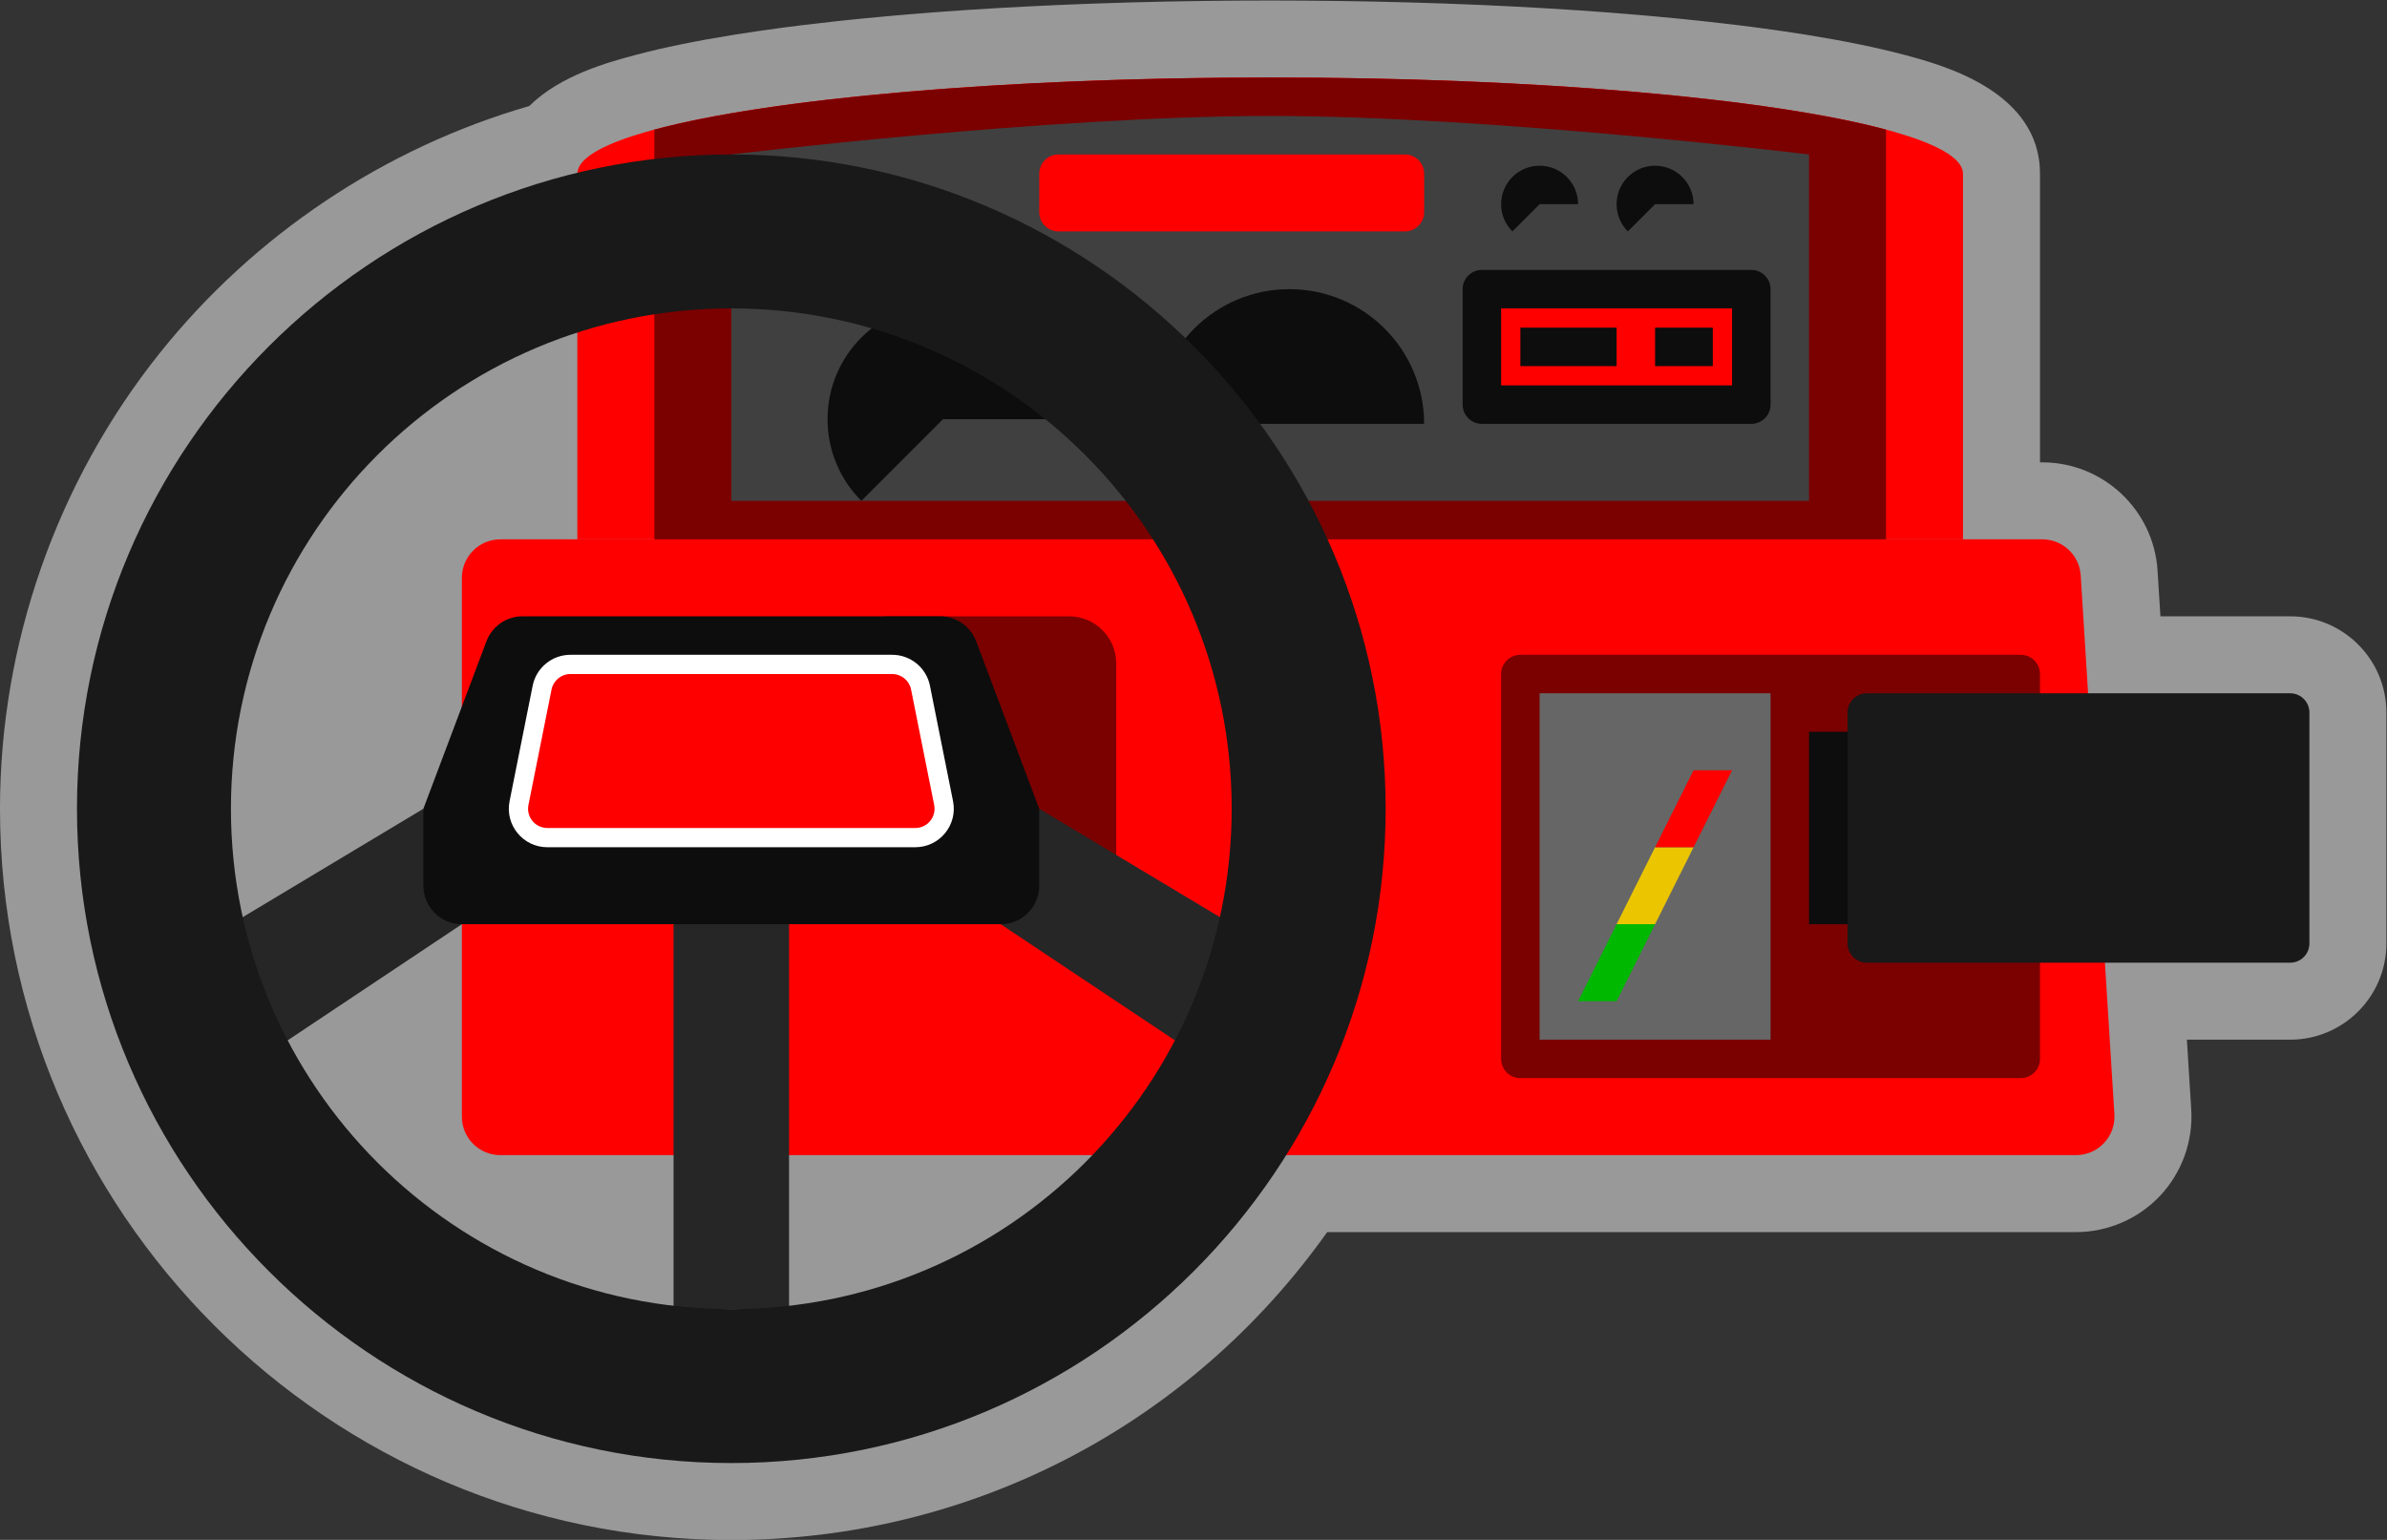 <?xml version="1.0" encoding="UTF-8" standalone="no"?>
<svg
   xmlns:dc="http://purl.org/dc/elements/1.1/"
   xmlns:cc="http://creativecommons.org/ns#"
   xmlns:rdf="http://www.w3.org/1999/02/22-rdf-syntax-ns#"
   xmlns:svg="http://www.w3.org/2000/svg"
   xmlns="http://www.w3.org/2000/svg"
   viewBox="0 0 330.667 213.333"
   height="213.333"
   width="330.667"
   xml:space="preserve"
   id="svg2"
   version="1.1"><rect x="0" y="0" width="330.667" height="213.333" fill="#333333" stroke="none"/><defs
     id="defs6"><clipPath
       id="clipPath18"
       clipPathUnits="userSpaceOnUse"><path
         id="path16"
         d="M 0,256 H 256 V 0 H 0 Z" /></clipPath><clipPath
       id="clipPath26"
       clipPathUnits="userSpaceOnUse"><path
         id="path24"
         d="M 4,208 H 252 V 48 H 4 Z" /></clipPath></defs><g
     transform="matrix(1.333,0,0,-1.333,-5.333,277.333)"
     id="g10"><g
       id="g12"><g
         clip-path="url(#clipPath18)"
         id="g14"><g
           id="g20"><g
             id="g22" /><g
             id="g34"><g
               style="opacity:0.5"
               id="g32"
               clip-path="url(#clipPath26)"><g
                 id="g30"
                 transform="translate(242,144)"><path
                   id="path28"
                   style="fill:#ffffff;fill-opacity:1;fill-rule:nonzero;stroke:none"
                   d="m 0,0 h -13.484 l -0.297,4.749 C -14.176,11.058 -19.437,16 -25.758,16 H -26 v 30 c 0,8.56 -10.114,11.28 -13.922,12.305 l -0.253,0.068 -0.009,0.002 c -2.794,0.738 -6.141,1.424 -9.962,2.041 l -0.223,0.036 c -1.534,0.245 -3.169,0.483 -4.855,0.707 l -0.116,0.015 -0.327,0.044 c -0.534,0.069 -1.071,0.138 -1.618,0.205 l -0.211,0.026 -0.121,0.014 c -0.995,0.121 -2.013,0.239 -3.053,0.352 l -0.203,0.022 -0.509,0.056 c -0.501,0.053 -1.008,0.106 -1.518,0.157 l -0.803,0.08 -0.149,0.014 c -0.76,0.074 -1.529,0.147 -2.308,0.217 l -0.162,0.014 -1.165,0.104 c -0.45,0.039 -0.904,0.076 -1.359,0.113 -0.456,0.037 -0.91,0.074 -1.367,0.109 l -0.197,0.016 -1.103,0.084 c -0.801,0.06 -1.612,0.118 -2.432,0.174 l -0.826,0.053 -0.326,0.021 c -0.574,0.037 -1.15,0.074 -1.732,0.109 l -1.193,0.071 c -0.778,0.044 -1.562,0.087 -2.353,0.128 l -0.975,0.05 c -0.796,0.04 -1.6,0.077 -2.411,0.114 l -1.052,0.044 c -0.768,0.033 -1.544,0.063 -2.325,0.092 l -0.3,0.011 -0.466,0.018 c -1.006,0.036 -2.021,0.068 -3.042,0.097 l -0.642,0.018 -0.24,0.007 c -0.823,0.022 -1.652,0.043 -2.487,0.061 l -0.289,0.007 -0.552,0.012 c -1.063,0.022 -2.134,0.041 -3.213,0.057 l -0.361,0.004 -0.256,0.004 c -0.911,0.011 -1.827,0.021 -2.746,0.028 l -0.917,0.007 C -103.761,63.995 -104.876,64 -106,64 c -1.124,0 -2.239,-0.005 -3.351,-0.012 l -0.919,-0.007 c -0.918,-0.007 -1.833,-0.017 -2.743,-0.028 l -0.257,-0.004 -0.36,-0.004 c -1.08,-0.016 -2.151,-0.035 -3.217,-0.057 l -0.55,-0.012 -0.287,-0.007 c -0.835,-0.018 -1.665,-0.039 -2.489,-0.061 l -0.24,-0.007 -0.642,-0.018 c -1.02,-0.029 -2.035,-0.061 -3.04,-0.097 l -0.467,-0.018 -0.3,-0.011 c -0.781,-0.029 -1.556,-0.059 -2.326,-0.092 l -1.05,-0.044 c -0.812,-0.037 -1.616,-0.074 -2.413,-0.114 l -0.974,-0.05 c -0.791,-0.041 -1.575,-0.084 -2.353,-0.128 l -1.192,-0.071 c -0.582,-0.035 -1.159,-0.072 -1.733,-0.109 l -0.326,-0.021 -0.826,-0.053 c -0.82,-0.056 -1.63,-0.114 -2.433,-0.174 l -1.101,-0.084 -0.198,-0.016 c -0.457,-0.035 -0.911,-0.072 -1.362,-0.108 -0.46,-0.038 -0.914,-0.075 -1.364,-0.114 l -1.164,-0.104 -0.163,-0.014 c -0.779,-0.07 -1.548,-0.143 -2.306,-0.216 l -0.15,-0.015 -0.805,-0.08 c -0.509,-0.051 -1.016,-0.104 -1.517,-0.157 l -0.508,-0.056 -0.204,-0.022 c -1.04,-0.113 -2.058,-0.231 -3.052,-0.352 l -0.121,-0.014 -0.214,-0.026 c -0.545,-0.067 -1.082,-0.136 -1.614,-0.205 l -0.329,-0.044 -0.115,-0.015 c -1.687,-0.224 -3.321,-0.462 -4.859,-0.708 l -0.224,-0.036 c -3.82,-0.616 -7.169,-1.303 -9.958,-2.04 l -0.01,-0.002 -0.252,-0.068 c -2.662,-0.716 -7.692,-2.069 -10.919,-5.275 -15.036,-4.34 -28.586,-13.382 -38.424,-25.704 C -232.112,13.935 -238,-2.872 -238,-20 c 0,-41.906 34.093,-76 76,-76 24.808,0 47.636,11.88 61.924,32 h 77.818 c 3.299,0 6.487,1.379 8.746,3.783 2.259,2.405 3.437,5.673 3.231,8.965 L -10.734,-44 H 0 c 5.514,0 10,4.486 10,10 v 24 C 10,-4.486 5.514,0 0,0" /></g></g></g></g><g
           transform="translate(219.742,88)"
           id="g36"><path
             id="path38"
             style="fill:#ff0000;fill-opacity:1;fill-rule:nonzero;stroke:none"
             d="m 0,0 h -163.742 c -2.209,0 -4,1.791 -4,4 v 56 c 0,2.209 1.791,4 4,4 H -3.5 c 2.112,0 3.86,-1.643 3.992,-3.75 l 3.5,-56 C 4.136,1.946 2.308,0 0,0" /></g><g
           transform="translate(115.101,112)"
           id="g40"><path
             id="path42"
             style="fill:#7b0000;fill-opacity:1;fill-rule:nonzero;stroke:none"
             d="M 0,0 H -19.101 V 32 H 0 c 2.706,0 4.899,-2.193 4.899,-4.899 V 4.899 C 4.899,2.193 2.706,0 0,0" /></g><path
           id="path44"
           style="fill:#262626;fill-opacity:1;fill-rule:nonzero;stroke:none"
           d="M 86,72 H 74 v 44 h 12 z" /><g
           transform="translate(132,96)"
           id="g46"><path
             id="path48"
             style="fill:#262626;fill-opacity:1;fill-rule:nonzero;stroke:none"
             d="M 0,0 -24,16 -20,28 0,16 Z" /></g><g
           transform="translate(28,96)"
           id="g50"><path
             id="path52"
             style="fill:#262626;fill-opacity:1;fill-rule:nonzero;stroke:none"
             d="M 0,0 24,16 20,28 0,16 Z" /></g><g
           transform="translate(208,190)"
           id="g54"><path
             id="path56"
             style="fill:#ff0000;fill-opacity:1;fill-rule:nonzero;stroke:none"
             d="m 0,0 c 0,5.523 -32.235,10 -72,10 -39.765,0 -72,-4.477 -72,-10 V -38 H 0 Z" /></g><g
           transform="translate(136,200)"
           id="g58"><path
             id="path60"
             style="fill:#7b0000;fill-opacity:1;fill-rule:nonzero;stroke:none"
             d="M 0,0 C -27.877,0 -52.036,-2.202 -64,-5.42 V -48 H 64 V -5.42 C 52.036,-2.202 27.877,0 0,0" /></g><g
           transform="translate(80,156)"
           id="g62"><path
             id="path64"
             style="fill:#404040;fill-opacity:1;fill-rule:nonzero;stroke:none"
             d="m 0,0 v 36 c 0,0 32.988,4 56,4 23.012,0 56,-4 56,-4 V 0 Z" /></g><g
           transform="translate(186,164)"
           id="g66"><path
             id="path68"
             style="fill:#0d0d0d;fill-opacity:1;fill-rule:nonzero;stroke:none"
             d="m 0,0 h -28 c -1.104,0 -2,0.896 -2,2 v 12 c 0,1.104 0.896,2 2,2 H 0 c 1.104,0 2,-0.896 2,-2 V 2 C 2,0.896 1.104,0 0,0" /></g><path
           id="path70"
           style="fill:#ff0000;fill-opacity:1;fill-rule:nonzero;stroke:none"
           d="m 182,170 h -6 v 4 h 6 z m -20,4 h 10 v -4 h -10 z m -2,-6 h 24 v 8 h -24 z" /><g
           transform="translate(138,178)"
           id="g72"><path
             id="path74"
             style="fill:#0d0d0d;fill-opacity:1;fill-rule:nonzero;stroke:none"
             d="M 0,0 C -7.732,0 -14,-6.268 -14,-14 H 14 C 14,-6.268 7.732,0 0,0" /></g><g
           transform="translate(164,186.829)"
           id="g76"><path
             id="path78"
             style="fill:#0d0d0d;fill-opacity:1;fill-rule:nonzero;stroke:none"
             d="M 0,0 H 4 C 4,2.209 2.209,4 0,4 -2.209,4 -4,2.209 -4,0 -4,-1.105 -3.553,-2.105 -2.828,-2.829 -1.657,-1.657 0,0 0,0" /></g><g
           transform="translate(102,164.485)"
           id="g80"><path
             id="path82"
             style="fill:#0d0d0d;fill-opacity:1;fill-rule:nonzero;stroke:none"
             d="M 0,0 H 12 C 12,6.627 6.627,12 0,12 -6.627,12 -12,6.627 -12,0 c 0,-3.314 1.343,-6.314 3.515,-8.485 z" /></g><g
           transform="translate(176,186.829)"
           id="g84"><path
             id="path86"
             style="fill:#0d0d0d;fill-opacity:1;fill-rule:nonzero;stroke:none"
             d="M 0,0 H 4 C 4,2.209 2.209,4 0,4 -2.209,4 -4,2.209 -4,0 -4,-1.105 -3.553,-2.105 -2.828,-2.829 -1.657,-1.657 0,0 0,0" /></g><g
           transform="translate(150,184)"
           id="g88"><path
             id="path90"
             style="fill:#ff0000;fill-opacity:1;fill-rule:nonzero;stroke:none"
             d="m 0,0 h -36 c -1.104,0 -2,0.896 -2,2 v 4 c 0,1.104 0.896,2 2,2 H 0 C 1.104,8 2,7.104 2,6 V 2 C 2,0.896 1.104,0 0,0" /></g><g
           transform="translate(80,192)"
           id="g92"><path
             id="path94"
             style="fill:#191919;fill-opacity:1;fill-rule:nonzero;stroke:none"
             d="m 0,0 c -37.495,0 -68,-30.505 -68,-68 0,-37.495 30.505,-68 68,-68 37.495,0 68,30.505 68,68 C 68,-30.505 37.495,0 0,0 m 0,-16 c 28.719,0 52,-23.281 52,-52 0,-28.719 -23.281,-52 -52,-52 -28.719,0 -52,23.281 -52,52 0,28.719 23.281,52 52,52" /></g><g
           transform="translate(101.703,144)"
           id="g96"><path
             id="path98"
             style="fill:#0d0d0d;fill-opacity:1;fill-rule:nonzero;stroke:none"
             d="m 0,0 h -43.405 c -1.665,0 -3.157,-1.032 -3.743,-2.591 L -53.703,-20 v -8 c 0,-2.209 1.791,-4 4,-4 h 56 c 2.209,0 4,1.791 4,4 v 8 L 3.743,-2.591 C 3.156,-1.032 1.665,0 0,0" /></g><g
           transform="translate(99.121,120)"
           id="g100"><path
             id="path102"
             style="fill:#ffffff;fill-opacity:1;fill-rule:nonzero;stroke:none"
             d="m 0,0 h -38.241 c -2.525,0 -4.418,2.31 -3.923,4.784 l 2.4,12.001 C -39.39,18.654 -37.748,20 -35.841,20 H -2.4 c 1.907,0 3.548,-1.346 3.922,-3.215 L 3.922,4.784 C 4.417,2.31 2.524,0 0,0" /></g><g
           transform="translate(98.682,136.392)"
           id="g104"><path
             id="path106"
             style="fill:#ff0000;fill-opacity:1;fill-rule:nonzero;stroke:none"
             d="m 0,0 2.4,-12 c 0.247,-1.238 -0.699,-2.392 -1.962,-2.392 h -38.241 c -1.262,0 -2.209,1.154 -1.961,2.392 l 2.4,12 c 0.187,0.935 1.008,1.608 1.961,1.608 H -1.961 C -1.008,1.608 -0.187,0.935 0,0" /></g><g
           transform="translate(214,96)"
           id="g108"><path
             id="path110"
             style="fill:#7b0000;fill-opacity:1;fill-rule:nonzero;stroke:none"
             d="m 0,0 h -52 c -1.104,0 -2,0.896 -2,2 v 40 c 0,1.104 0.896,2 2,2 H 0 c 1.104,0 2,-0.896 2,-2 V 2 C 2,0.896 1.104,0 0,0" /></g><path
           id="path112"
           style="fill:#666666;fill-opacity:1;fill-rule:nonzero;stroke:none"
           d="m 164,100 h 24 v 36 h -24 z" /><path
           id="path114"
           style="fill:#0d0d0d;fill-opacity:1;fill-rule:nonzero;stroke:none"
           d="m 208,112 h -16 v 20 h 16 z" /><g
           transform="translate(242,108)"
           id="g116"><path
             id="path118"
             style="fill:#191919;fill-opacity:1;fill-rule:nonzero;stroke:none"
             d="m 0,0 h -44 c -1.104,0 -2,0.896 -2,2 v 24 c 0,1.104 0.896,2 2,2 H 0 c 1.104,0 2,-0.896 2,-2 V 2 C 2,0.896 1.104,0 0,0" /></g><g
           transform="translate(172,104)"
           id="g120"><path
             id="path122"
             style="fill:#00b800;fill-opacity:1;fill-rule:nonzero;stroke:none"
             d="M 0,0 H -4 L 0,8 H 4 Z" /></g><g
           transform="translate(176,112)"
           id="g124"><path
             id="path126"
             style="fill:#eac500;fill-opacity:1;fill-rule:nonzero;stroke:none"
             d="M 0,0 H -4 L 0,8 H 4 Z" /></g><g
           transform="translate(180,120)"
           id="g128"><path
             id="path130"
             style="fill:#ff0000;fill-opacity:1;fill-rule:nonzero;stroke:none"
             d="M 0,0 H -4 L 0,8 H 4 Z" /></g></g></g></g></svg>